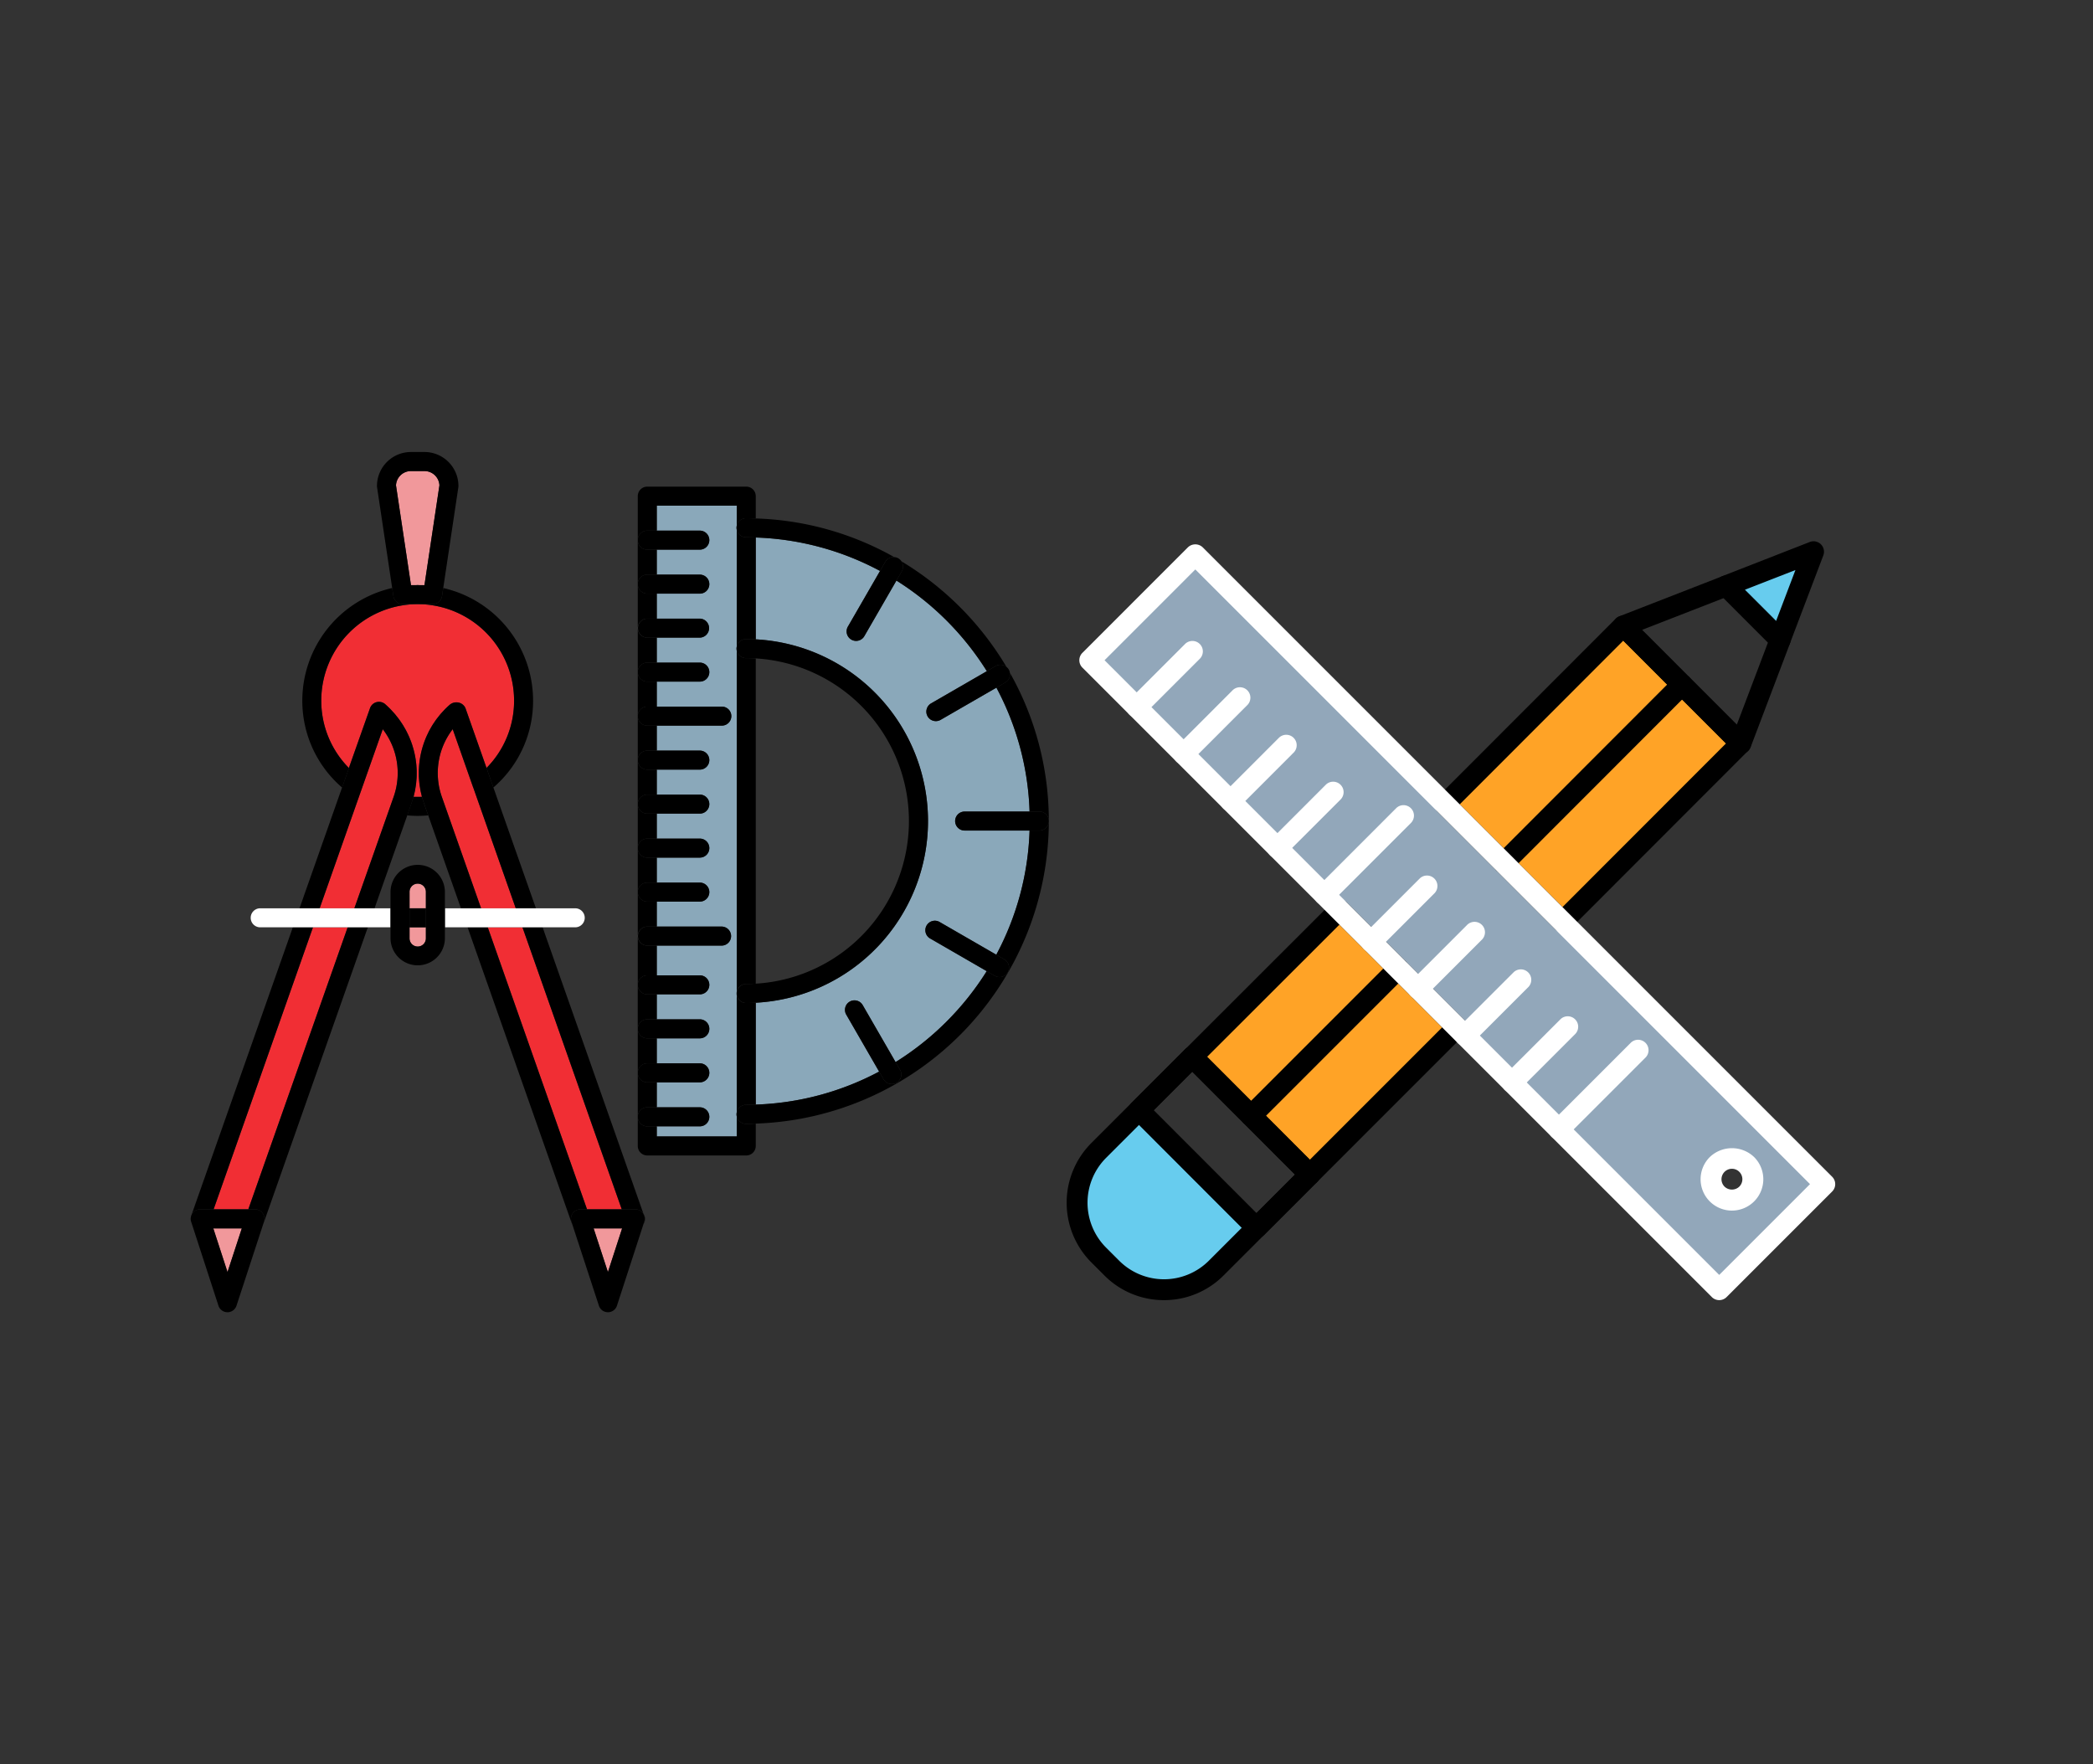 <svg xmlns="http://www.w3.org/2000/svg" width="312" height="263" viewBox="0 0 312 263">
  <rect x="0" y="0" width="312" height="263" fill="#333333" stroke="none"/>
  <g id="Grupo_55999" data-name="Grupo 55999" transform="translate(0 81)">
    <g id="Grupo_55994" data-name="Grupo 55994" transform="translate(0 -72.685)">
      <rect id="Rectángulo_5785" data-name="Rectángulo 5785" width="312" height="263" rx="25" transform="translate(0 -8.316)" fill="none" opacity="0.4"/>
      <g id="Grupo_59471" data-name="Grupo 59471" transform="translate(28.425 59.071)">
        <g id="Grupo_59469" data-name="Grupo 59469" transform="translate(130.579 13.301)">
          <g id="Grupo_59465" data-name="Grupo 59465" transform="translate(2.85 3.858)">
            <g id="Grupo_59464" data-name="Grupo 59464">
              <rect id="Rectángulo_30201" data-name="Rectángulo 30201" width="34.972" height="9.761" transform="matrix(0.707, -0.707, 0.707, 0.707, 55.402, 35.355)" fill="#ffa326"/>
              <rect id="Rectángulo_30202" data-name="Rectángulo 30202" width="34.972" height="9.761" transform="matrix(0.707, -0.707, 0.707, 0.707, 64.161, 44.114)" fill="#ffa326"/>
              <rect id="Rectángulo_30203" data-name="Rectángulo 30203" width="28.368" height="9.761" transform="matrix(0.707, -0.707, 0.707, 0.707, 17.744, 72.994)" fill="#ffa326"/>
              <rect id="Rectángulo_30204" data-name="Rectángulo 30204" width="28.381" height="9.761" transform="translate(26.501 81.773) rotate(-45)" fill="#ffa326"/>
              <path id="Trazado_124546" data-name="Trazado 124546" d="M529.082,148.623,524,153.687a9.667,9.667,0,0,1-13.71,0l-1.951-1.951a9.689,9.689,0,0,1,0-13.729l5.083-5.064Z" transform="translate(-505.488 -50.139)" fill="#67ccee"/>
              <path id="Trazado_124547" data-name="Trazado 124547" d="M611.7,50.139l-3.207,8.478-5.2-5.2Z" transform="translate(-505.488 -50.139)" fill="#67ccee"/>
            </g>
            <path id="Trazado_124548" data-name="Trazado 124548" d="M521.824,50.139,507.945,64.018l91.976,91.976L613.8,142.115Zm79.992,95.671a4.426,4.426,0,0,1-3.133-7.559,4.545,4.545,0,0,1,6.265,0,4.426,4.426,0,0,1-3.132,7.559Z" transform="translate(-505.488 -50.139)" fill="#92a7ba"/>
          </g>
          <g id="Grupo_59468" data-name="Grupo 59468">
            <g id="Grupo_59466" data-name="Grupo 59466">
              <path id="Trazado_124549" data-name="Trazado 124549" d="M567.791,95.809a1.556,1.556,0,0,1-1.1-.456l-8.759-8.759a1.557,1.557,0,0,1,0-2.2L584.505,57.8a1.6,1.6,0,0,1,2.2,0l8.759,8.759a1.557,1.557,0,0,1,0,2.2L568.894,95.352A1.555,1.555,0,0,1,567.791,95.809Zm-6.557-10.316,6.557,6.555,24.374-24.391L585.607,61.1Z" transform="translate(-502.638 -46.28)"/>
              <path id="Trazado_124550" data-name="Trazado 124550" d="M576.55,104.568a1.561,1.561,0,0,1-1.1-.456l-8.759-8.759a1.557,1.557,0,0,1,0-2.2l26.574-26.6a1.6,1.6,0,0,1,2.2,0l8.759,8.759a1.556,1.556,0,0,1,0,2.2l-26.574,26.6A1.563,1.563,0,0,1,576.55,104.568Zm-6.557-10.317,6.557,6.556,24.374-24.392-6.558-6.555Z" transform="translate(-502.638 -46.28)"/>
              <path id="Trazado_124551" data-name="Trazado 124551" d="M530.131,133.47h0a1.561,1.561,0,0,1-1.1-.457l-8.761-8.778a1.558,1.558,0,0,1,0-2.2L542.2,100.126a1.558,1.558,0,0,1,2.2,0l8.759,8.759a1.558,1.558,0,0,1,0,2.2l-21.925,21.925A1.561,1.561,0,0,1,530.131,133.47Zm-6.56-10.334,6.562,6.573,19.719-19.722-6.556-6.556Z" transform="translate(-502.638 -46.28)"/>
              <path id="Trazado_124552" data-name="Trazado 124552" d="M538.889,142.228a1.56,1.56,0,0,1-1.1-.455l-8.759-8.759a1.557,1.557,0,0,1,0-2.2l21.924-21.926a1.607,1.607,0,0,1,2.2,0l8.758,8.759a1.555,1.555,0,0,1,0,2.2L539.99,141.773A1.56,1.56,0,0,1,538.889,142.228Zm-6.555-10.316,6.555,6.557,19.721-19.723-6.555-6.557Z" transform="translate(-502.638 -46.28)"/>
              <path id="Trazado_124553" data-name="Trazado 124553" d="M517.152,159.4a12.479,12.479,0,0,1-8.885-3.677l-1.951-1.95a12.594,12.594,0,0,1,0-17.789l13.953-13.953a1.554,1.554,0,0,1,1.1-.457h0a1.558,1.558,0,0,1,1.1.457l17.517,17.535a1.557,1.557,0,0,1,0,2.2l-13.955,13.953A12.478,12.478,0,0,1,517.152,159.4Zm4.218-34.065L508.517,138.19a9.472,9.472,0,0,0,0,13.382l1.952,1.951a9.454,9.454,0,0,0,13.364,0l12.853-12.852Z" transform="translate(-502.638 -46.28)"/>
              <path id="Trazado_124554" data-name="Trazado 124554" d="M530.937,150.181h0a1.563,1.563,0,0,1-1.1-.457l-17.517-17.537a1.556,1.556,0,0,1,0-2.2l7.95-7.952a1.554,1.554,0,0,1,1.1-.457h0a1.558,1.558,0,0,1,1.1.457l17.517,17.535a1.558,1.558,0,0,1,0,2.2l-7.952,7.952A1.565,1.565,0,0,1,530.937,150.181Zm-15.316-19.094,15.316,15.333,5.749-5.749L521.37,125.338Z" transform="translate(-502.638 -46.28)"/>
              <path id="Trazado_124555" data-name="Trazado 124555" d="M608.992,62.529a1.562,1.562,0,0,1-1.1-.456l-8.046-8.047a1.557,1.557,0,0,1,.534-2.553l13.032-5.087a1.557,1.557,0,0,1,2.022,2l-4.985,13.133a1.556,1.556,0,0,1-1.129.971A1.535,1.535,0,0,1,608.992,62.529Zm-5.26-9.021,4.659,4.659,2.885-7.6Z" transform="translate(-502.638 -46.28)"/>
              <path id="Trazado_124556" data-name="Trazado 124556" d="M603.145,77.973h-.02a1.561,1.561,0,0,1-1.1-.457L584.525,60a1.559,1.559,0,0,1,.538-2.552l15.322-5.965a1.554,1.554,0,0,1,1.666.35l8.045,8.046a1.555,1.555,0,0,1,.356,1.654L604.6,76.968A1.556,1.556,0,0,1,603.145,77.973ZM588.414,59.485l14.124,14.139,4.644-12.256-6.614-6.614Z" transform="translate(-502.638 -46.28)"/>
            </g>
            <g id="Grupo_59467" data-name="Grupo 59467" transform="translate(1.889 0.457)">
              <path id="Trazado_124557" data-name="Trazado 124557" d="M599.914,159.4a1.556,1.556,0,0,1-1.1-.456L504.984,65.114a1.557,1.557,0,0,1,0-2.2l15.734-15.736a1.6,1.6,0,0,1,2.2,0l93.832,93.831a1.556,1.556,0,0,1,0,2.2l-15.736,15.736A1.556,1.556,0,0,1,599.914,159.4ZM508.288,64.012l91.626,91.629,13.533-13.533L521.819,50.479Z" transform="translate(-504.527 -46.738)" fill="#fff"/>
              <path id="Trazado_124558" data-name="Trazado 124558" d="M513.078,72.564a1.558,1.558,0,0,1-1.1-2.659l8.352-8.354a1.557,1.557,0,0,1,2.2,2.2l-8.353,8.354A1.551,1.551,0,0,1,513.078,72.564Z" transform="translate(-504.527 -46.738)" fill="#fff"/>
              <path id="Trazado_124559" data-name="Trazado 124559" d="M520.072,79.557a1.557,1.557,0,0,1-1.1-2.659l8.352-8.354a1.557,1.557,0,1,1,2.2,2.2L521.173,79.1A1.551,1.551,0,0,1,520.072,79.557Z" transform="translate(-504.527 -46.738)" fill="#fff"/>
              <path id="Trazado_124560" data-name="Trazado 124560" d="M534.058,93.544a1.557,1.557,0,0,1-1.1-2.659l8.354-8.354a1.557,1.557,0,0,1,2.2,2.2l-8.355,8.354A1.551,1.551,0,0,1,534.058,93.544Z" transform="translate(-504.527 -46.738)" fill="#fff"/>
              <path id="Trazado_124561" data-name="Trazado 124561" d="M541.052,100.538a1.558,1.558,0,0,1-1.1-2.659L551.8,86.028a1.557,1.557,0,0,1,2.2,2.2l-11.849,11.851A1.556,1.556,0,0,1,541.052,100.538Z" transform="translate(-504.527 -46.738)" fill="#fff"/>
              <path id="Trazado_124562" data-name="Trazado 124562" d="M576.02,135.506a1.558,1.558,0,0,1-1.1-2.66L586.769,121a1.557,1.557,0,0,1,2.2,2.2L577.121,135.05A1.555,1.555,0,0,1,576.02,135.506Z" transform="translate(-504.527 -46.738)" fill="#fff"/>
              <path id="Trazado_124563" data-name="Trazado 124563" d="M527.064,86.551a1.558,1.558,0,0,1-1.1-2.659l8.354-8.354a1.557,1.557,0,0,1,2.2,2.2L528.165,86.1A1.551,1.551,0,0,1,527.064,86.551Z" transform="translate(-504.527 -46.738)" fill="#fff"/>
              <path id="Trazado_124564" data-name="Trazado 124564" d="M548.046,107.532a1.557,1.557,0,0,1-1.1-2.659l8.353-8.354a1.557,1.557,0,0,1,2.2,2.2l-8.352,8.354A1.555,1.555,0,0,1,548.046,107.532Z" transform="translate(-504.527 -46.738)" fill="#fff"/>
              <path id="Trazado_124565" data-name="Trazado 124565" d="M555.04,114.525a1.558,1.558,0,0,1-1.1-2.66l8.353-8.353a1.557,1.557,0,1,1,2.2,2.2l-8.352,8.354A1.555,1.555,0,0,1,555.04,114.525Z" transform="translate(-504.527 -46.738)" fill="#fff"/>
              <path id="Trazado_124566" data-name="Trazado 124566" d="M569.026,128.512a1.558,1.558,0,0,1-1.1-2.66l8.355-8.352a1.557,1.557,0,0,1,2.2,2.2l-8.354,8.353A1.559,1.559,0,0,1,569.026,128.512Z" transform="translate(-504.527 -46.738)" fill="#fff"/>
              <path id="Trazado_124567" data-name="Trazado 124567" d="M562.032,121.519a1.558,1.558,0,0,1-1.1-2.66l8.355-8.353a1.557,1.557,0,0,1,2.2,2.2l-8.354,8.354A1.556,1.556,0,0,1,562.032,121.519Z" transform="translate(-504.527 -46.738)" fill="#fff"/>
              <path id="Trazado_124568" data-name="Trazado 124568" d="M601.809,146.052a4.672,4.672,0,0,1-3.3-7.978,4.786,4.786,0,0,1,6.61,0,4.673,4.673,0,0,1-3.306,7.977Zm0-6.232a1.559,1.559,0,0,0-1.1,2.66,1.593,1.593,0,0,0,2.2,0,1.558,1.558,0,0,0-1.1-2.661Z" transform="translate(-504.527 -46.738)" fill="#fff"/>
            </g>
          </g>
        </g>
        <g id="Grupo_59470" data-name="Grupo 59470">
          <path id="Trazado_124569" data-name="Trazado 124569" d="M486.014,87.984a1.417,1.417,0,0,1,1.418-1.417h9.679A42,42,0,0,0,492.166,68.1l-8.317,4.8a1.417,1.417,0,1,1-1.417-2.455l8.312-4.8a42.628,42.628,0,0,0-13.48-13.508l-4.77,8.26a1.417,1.417,0,1,1-2.453-1.418l4.777-8.273a42.025,42.025,0,0,0-18.524-4.987V60.9a27.122,27.122,0,0,1,0,54.167V130.25a42.019,42.019,0,0,0,18.389-4.918l-4.9-8.493a1.417,1.417,0,0,1,2.455-1.417l4.9,8.491a42.625,42.625,0,0,0,13.585-13.555l-8.441-4.873a1.417,1.417,0,1,1,1.418-2.454l8.449,4.878A42.008,42.008,0,0,0,497.111,89.4h-9.679A1.417,1.417,0,0,1,486.014,87.984Z" transform="translate(-372.059 -32.979)" fill="#8aa8ba"/>
          <path id="Trazado_124570" data-name="Trazado 124570" d="M400.691,74.289l-9.407,26.7h5.175l5.852-16.612A10.681,10.681,0,0,0,400.691,74.289Z" transform="translate(-372.059 -32.979)" fill="#f12e34"/>
          <path id="Trazado_124571" data-name="Trazado 124571" d="M431.14,145.859h5.175l-14.8-42.035h-5.171Z" transform="translate(-372.059 -32.979)" fill="#f12e34"/>
          <path id="Trazado_124572" data-name="Trazado 124572" d="M453.426,113.689a1.412,1.412,0,0,1,.033-.3V62.578a1.415,1.415,0,0,1-.033-.3,1.429,1.429,0,0,1,.033-.3V44.564a1.388,1.388,0,0,1,0-.6V40.969H441.538v3.724h6.417a1.417,1.417,0,1,1,0,2.834h-6.417V51.25h6.417a1.417,1.417,0,0,1,0,2.835h-6.417v3.724h6.417a1.418,1.418,0,0,1,0,2.835h-6.417v3.723h6.417a1.417,1.417,0,1,1,0,2.834h-6.417v3.724h9.7a1.417,1.417,0,0,1,0,2.835h-9.7v3.723h6.417a1.417,1.417,0,1,1,0,2.834h-6.417v3.725h6.417a1.417,1.417,0,1,1,0,2.834h-6.417V90.6h6.417a1.417,1.417,0,0,1,0,2.835h-6.417v3.724h6.417a1.417,1.417,0,1,1,0,2.834h-6.417v3.723h9.7a1.418,1.418,0,0,1,0,2.835h-9.7v4.433h6.417a1.417,1.417,0,1,1,0,2.834h-6.417v3.723h6.417a1.417,1.417,0,0,1,0,2.835h-6.417V124.1h6.417a1.417,1.417,0,1,1,0,2.834h-6.417v3.723h6.417a1.417,1.417,0,0,1,0,2.835h-6.417V135h11.921v-2.993a1.388,1.388,0,0,1,0-.6V113.99A1.415,1.415,0,0,1,453.426,113.689Z" transform="translate(-372.059 -32.979)" fill="#8aa8ba"/>
          <path id="Trazado_124573" data-name="Trazado 124573" d="M432.125,148.709l2.131,6.509,2.115-6.509Z" transform="translate(-372.059 -32.979)" fill="#f1989b"/>
          <path id="Trazado_124574" data-name="Trazado 124574" d="M407.121,98.566a1.219,1.219,0,1,0-2.437,0v2.424h2.437Z" transform="translate(-372.059 -32.979)" fill="#f1989b"/>
          <path id="Trazado_124575" data-name="Trazado 124575" d="M406.533,84.371l0-.013c-.033-.125-.057-.251-.088-.376-.046-.2-.1-.393-.134-.59-.027-.14-.045-.281-.068-.421-.03-.183-.061-.366-.083-.55-.018-.145-.027-.29-.04-.436-.015-.178-.032-.356-.041-.535-.007-.148-.007-.3-.009-.445,0-.174-.005-.348,0-.521,0-.151.014-.3.022-.452.01-.17.02-.34.037-.509.014-.151.033-.3.053-.451.021-.168.045-.334.073-.5.024-.15.054-.3.084-.448s.069-.328.108-.491.075-.3.116-.442.092-.32.143-.479.094-.291.146-.435.116-.313.178-.468.114-.284.176-.424.14-.305.214-.456.132-.274.2-.409c.08-.151.165-.3.251-.447.075-.131.149-.262.229-.39.093-.15.193-.295.293-.441.082-.122.162-.244.248-.363.11-.151.228-.3.344-.443.086-.109.169-.22.259-.326.135-.161.28-.315.424-.47.08-.086.155-.176.238-.26q.346-.354.721-.688a1.554,1.554,0,0,1,1.356-.371,1.436,1.436,0,0,1,1.042.842l3.136,8.907a14.2,14.2,0,0,0,4.109-10.058,14.382,14.382,0,0,0-14.173-14.36h-.4a14.381,14.381,0,0,0-14.172,14.36,14.231,14.231,0,0,0,4.118,10.062l3.149-8.914a1.417,1.417,0,0,1,2.342-.526c.255.225.5.459.732.7.079.082.151.167.228.25.151.161.3.322.443.49.087.1.167.211.251.316.122.153.244.305.358.461.084.116.162.235.243.352.1.153.208.305.306.461.077.123.148.25.221.376.09.154.18.309.264.467.069.131.133.264.2.4.077.157.153.314.223.474.06.136.116.273.171.411.065.161.128.322.186.485.051.14.1.282.144.423.052.165.1.329.148.5.041.143.078.286.113.431.041.167.078.336.113.5.029.145.058.29.083.437.029.171.053.342.075.515.019.145.038.291.053.438.017.175.027.35.038.526.008.145.017.29.021.436,0,.179,0,.359,0,.538,0,.144,0,.287-.009.431-.008.185-.026.369-.042.554-.012.139-.021.277-.038.416-.023.195-.056.39-.088.585-.021.128-.037.257-.062.385-.043.221-.1.441-.151.661-.025.1-.044.2-.071.3l0,.02C405.688,84.386,406.123,84.385,406.533,84.371Z" transform="translate(-372.059 -32.979)" fill="#f12e34"/>
          <path id="Trazado_124576" data-name="Trazado 124576" d="M414.172,82.99l-3.055-8.7A10.692,10.692,0,0,0,409.5,84.38l5.847,16.61h5.171L414.2,83.043C414.191,83.025,414.179,83.009,414.172,82.99Z" transform="translate(-372.059 -32.979)" fill="#f12e34"/>
          <path id="Trazado_124577" data-name="Trazado 124577" d="M406.089,52.816h.819l2.23-14.868a2.229,2.229,0,0,0-2.224-2.134H404.89a2.23,2.23,0,0,0-2.225,2.134L404.9,52.816h.8c.065,0,.129-.01.194-.01S406.023,52.815,406.089,52.816Z" transform="translate(-372.059 -32.979)" fill="#f1989b"/>
          <path id="Trazado_124578" data-name="Trazado 124578" d="M404.684,105.438a1.219,1.219,0,1,0,2.437,0v-1.614h-2.437Z" transform="translate(-372.059 -32.979)" fill="#f1989b"/>
          <path id="Trazado_124579" data-name="Trazado 124579" d="M375.432,148.709l2.117,6.509,2.13-6.509Z" transform="translate(-372.059 -32.979)" fill="#f1989b"/>
          <path id="Trazado_124580" data-name="Trazado 124580" d="M380.651,145.859l14.81-42.035h-5.175l-14.81,42.035Z" transform="translate(-372.059 -32.979)" fill="#f12e34"/>
          <path id="Trazado_124581" data-name="Trazado 124581" d="M407.414,74.928c-.074.151-.146.3-.214.456C407.268,75.231,407.34,75.079,407.414,74.928Z" transform="translate(-372.059 -32.979)"/>
          <path id="Trazado_124582" data-name="Trazado 124582" d="M408.39,73.241c-.1.146-.2.291-.293.441C408.19,73.532,408.29,73.387,408.39,73.241Z" transform="translate(-372.059 -32.979)"/>
          <path id="Trazado_124583" data-name="Trazado 124583" d="M407.868,74.072c-.086.148-.171.3-.251.447C407.7,74.368,407.782,74.22,407.868,74.072Z" transform="translate(-372.059 -32.979)"/>
          <path id="Trazado_124584" data-name="Trazado 124584" d="M406.123,79.523c-.017.169-.027.339-.037.509C406.1,79.862,406.106,79.692,406.123,79.523Z" transform="translate(-372.059 -32.979)"/>
          <path id="Trazado_124585" data-name="Trazado 124585" d="M408.982,72.435c-.116.146-.234.292-.344.443C408.748,72.727,408.866,72.581,408.982,72.435Z" transform="translate(-372.059 -32.979)"/>
          <path id="Trazado_124586" data-name="Trazado 124586" d="M406.249,78.571c-.028.167-.052.333-.073.5C406.2,78.9,406.221,78.738,406.249,78.571Z" transform="translate(-372.059 -32.979)"/>
          <path id="Trazado_124587" data-name="Trazado 124587" d="M406.075,81.45c.009.179.026.357.041.535C406.1,81.807,406.084,81.629,406.075,81.45Z" transform="translate(-372.059 -32.979)"/>
          <path id="Trazado_124588" data-name="Trazado 124588" d="M406.441,77.632c-.039.163-.075.327-.108.491C406.366,77.959,406.4,77.795,406.441,77.632Z" transform="translate(-372.059 -32.979)"/>
          <path id="Trazado_124589" data-name="Trazado 124589" d="M406.7,76.711q-.077.239-.143.479Q406.623,76.95,406.7,76.711Z" transform="translate(-372.059 -32.979)"/>
          <path id="Trazado_124590" data-name="Trazado 124590" d="M407.024,75.808c-.062.155-.122.311-.178.468C406.9,76.119,406.962,75.963,407.024,75.808Z" transform="translate(-372.059 -32.979)"/>
          <path id="Trazado_124591" data-name="Trazado 124591" d="M406.156,82.421c.022.184.053.367.083.55C406.209,82.788,406.178,82.605,406.156,82.421Z" transform="translate(-372.059 -32.979)"/>
          <path id="Trazado_124592" data-name="Trazado 124592" d="M409.665,71.639c-.144.155-.289.309-.424.47C409.376,71.948,409.521,71.794,409.665,71.639Z" transform="translate(-372.059 -32.979)"/>
          <path id="Trazado_124593" data-name="Trazado 124593" d="M405.475,78.125c-.035-.169-.072-.338-.113-.5C405.4,77.787,405.44,77.956,405.475,78.125Z" transform="translate(-372.059 -32.979)"/>
          <path id="Trazado_124594" data-name="Trazado 124594" d="M406.307,83.392c.038.2.088.393.134.59C406.395,83.785,406.345,83.589,406.307,83.392Z" transform="translate(-372.059 -32.979)"/>
          <path id="Trazado_124595" data-name="Trazado 124595" d="M405.249,77.189c-.046-.166-.1-.33-.148-.5C405.153,76.858,405.2,77.023,405.249,77.189Z" transform="translate(-372.059 -32.979)"/>
          <path id="Trazado_124596" data-name="Trazado 124596" d="M405.354,84.047c.054-.22.108-.44.151-.661C405.462,83.607,405.408,83.827,405.354,84.047Z" transform="translate(-372.059 -32.979)"/>
          <path id="Trazado_124597" data-name="Trazado 124597" d="M405.693,82c.016-.185.034-.369.042-.554C405.727,81.631,405.709,81.815,405.693,82Z" transform="translate(-372.059 -32.979)"/>
          <path id="Trazado_124598" data-name="Trazado 124598" d="M405.724,80.041c-.011-.176-.021-.351-.038-.526C405.7,79.69,405.713,79.865,405.724,80.041Z" transform="translate(-372.059 -32.979)"/>
          <path id="Trazado_124599" data-name="Trazado 124599" d="M405.633,79.077c-.022-.173-.046-.344-.075-.515C405.587,78.733,405.611,78.9,405.633,79.077Z" transform="translate(-372.059 -32.979)"/>
          <path id="Trazado_124600" data-name="Trazado 124600" d="M403.694,73.661c-.1-.156-.2-.308-.306-.461C403.492,73.353,403.6,73.5,403.694,73.661Z" transform="translate(-372.059 -32.979)"/>
          <path id="Trazado_124601" data-name="Trazado 124601" d="M403.145,72.848c-.114-.156-.236-.308-.358-.461C402.909,72.54,403.031,72.692,403.145,72.848Z" transform="translate(-372.059 -32.979)"/>
          <path id="Trazado_124602" data-name="Trazado 124602" d="M402.536,72.071c-.141-.168-.292-.329-.443-.49C402.243,71.742,402.395,71.9,402.536,72.071Z" transform="translate(-372.059 -32.979)"/>
          <path id="Trazado_124603" data-name="Trazado 124603" d="M404.6,75.375c-.07-.16-.146-.317-.223-.474C404.454,75.058,404.53,75.215,404.6,75.375Z" transform="translate(-372.059 -32.979)"/>
          <path id="Trazado_124604" data-name="Trazado 124604" d="M404.179,74.5c-.084-.158-.174-.313-.264-.467C404.005,74.191,404.1,74.346,404.179,74.5Z" transform="translate(-372.059 -32.979)"/>
          <path id="Trazado_124605" data-name="Trazado 124605" d="M404.957,76.271c-.058-.163-.121-.324-.186-.485C404.836,75.947,404.9,76.108,404.957,76.271Z" transform="translate(-372.059 -32.979)"/>
          <path id="Trazado_124606" data-name="Trazado 124606" d="M405.567,83c.032-.195.065-.39.088-.585C405.632,82.611,405.6,82.806,405.567,83Z" transform="translate(-372.059 -32.979)"/>
          <path id="Trazado_124607" data-name="Trazado 124607" d="M414.2,83.043l-3.082-8.751,3.055,8.7C414.179,83.009,414.191,83.025,414.2,83.043Z" transform="translate(-372.059 -32.979)"/>
          <path id="Trazado_124608" data-name="Trazado 124608" d="M408.129,55.651h-2.035a14.382,14.382,0,0,1,14.173,14.36,14.2,14.2,0,0,1-4.109,10.058l1.026,2.915A17.01,17.01,0,0,0,423.1,70.011,17.225,17.225,0,0,0,409.71,53.247l-.18,1.2A1.417,1.417,0,0,1,408.129,55.651Z" transform="translate(-372.059 -32.979)"/>
          <path id="Trazado_124609" data-name="Trazado 124609" d="M406.066,81c0-.174-.005-.348,0-.521C406.061,80.657,406.063,80.831,406.066,81Z" transform="translate(-372.059 -32.979)"/>
          <path id="Trazado_124610" data-name="Trazado 124610" d="M395.642,80.073a14.231,14.231,0,0,1-4.118-10.062A14.381,14.381,0,0,1,405.7,55.651h-2.021a1.418,1.418,0,0,1-1.4-1.207l-.18-1.2a17.224,17.224,0,0,0-13.4,16.767,17.047,17.047,0,0,0,5.931,12.983l4.17-11.835Z" transform="translate(-372.059 -32.979)"/>
          <path id="Trazado_124611" data-name="Trazado 124611" d="M405.895,52.806c-.065,0-.129.009-.194.01h.388C406.023,52.815,405.96,52.806,405.895,52.806Z" transform="translate(-372.059 -32.979)"/>
          <path id="Trazado_124612" data-name="Trazado 124612" d="M401.133,70.633c.255.225.5.459.732.7C401.631,71.092,401.388,70.858,401.133,70.633Z" transform="translate(-372.059 -32.979)"/>
          <path id="Trazado_124613" data-name="Trazado 124613" d="M407.468,87.143l-.643-1.825q-.167-.479-.3-.96l0,.013c-.41.014-.845.015-1.255,0l0-.02c-.087.323-.185.645-.3.965l-.263.75-.379,1.077c.5.046,1.014.074,1.551.074S406.96,87.189,407.468,87.143Z" transform="translate(-372.059 -32.979)"/>
          <path id="Trazado_124614" data-name="Trazado 124614" d="M409.9,71.379q.346-.354.721-.688Q410.249,71.024,409.9,71.379Z" transform="translate(-372.059 -32.979)"/>
          <path id="Trazado_124615" data-name="Trazado 124615" d="M405.745,80.477c0,.179,0,.359,0,.538C405.747,80.836,405.749,80.656,405.745,80.477Z" transform="translate(-372.059 -32.979)"/>
          <path id="Trazado_124616" data-name="Trazado 124616" d="M400.691,74.289a10.681,10.681,0,0,1,1.62,10.089l-5.852,16.612h3.006l4.879-13.847.379-1.077.263-.75c.112-.32.21-.642.3-.965.027-.1.046-.2.071-.3.054-.22.108-.44.151-.661.025-.128.041-.257.062-.385.032-.195.065-.39.088-.585.017-.139.026-.277.038-.416.016-.185.034-.369.042-.554.007-.144.007-.287.009-.431,0-.179.005-.359,0-.538,0-.146-.013-.291-.021-.436-.011-.176-.022-.351-.038-.526-.015-.147-.034-.293-.053-.438-.022-.173-.046-.344-.075-.515-.025-.147-.054-.292-.083-.437-.035-.169-.072-.338-.113-.5-.035-.145-.072-.288-.113-.431-.046-.166-.1-.331-.148-.5-.046-.141-.093-.283-.144-.423-.058-.163-.121-.324-.186-.485-.055-.138-.111-.275-.171-.411-.07-.16-.146-.317-.223-.474-.065-.133-.129-.266-.2-.4-.084-.158-.174-.313-.264-.467-.073-.126-.144-.253-.221-.376-.1-.156-.2-.308-.306-.461-.081-.117-.159-.236-.243-.352-.114-.156-.236-.308-.358-.461-.084-.105-.164-.213-.251-.316-.141-.168-.293-.329-.443-.49-.077-.083-.149-.168-.228-.25-.234-.239-.477-.473-.732-.7a1.417,1.417,0,0,0-2.342.526l-4.17,11.835-6.34,18h3Z" transform="translate(-372.059 -32.979)"/>
          <path id="Trazado_124617" data-name="Trazado 124617" d="M379.685,148.693h-4.258l.005.016h4.247Z" transform="translate(-372.059 -32.979)"/>
          <path id="Trazado_124618" data-name="Trazado 124618" d="M380.651,145.859h.989a1.416,1.416,0,0,1,1.345,1.858l-.071.22c.007-.019.021-.034.028-.053l15.524-44.06H395.46Z" transform="translate(-372.059 -32.979)"/>
          <path id="Trazado_124619" data-name="Trazado 124619" d="M372.077,147.073a1.392,1.392,0,0,0,.1.788l-.048-.147A1.4,1.4,0,0,1,372.077,147.073Z" transform="translate(-372.059 -32.979)"/>
          <path id="Trazado_124620" data-name="Trazado 124620" d="M373.477,145.859h2l14.81-42.035h-3l-15.149,43a1.164,1.164,0,0,0-.039.175,1.4,1.4,0,0,1,.236-.553A1.418,1.418,0,0,1,373.477,145.859Z" transform="translate(-372.059 -32.979)"/>
          <path id="Trazado_124621" data-name="Trazado 124621" d="M382.787,146.445a1.418,1.418,0,0,0-1.147-.586h-8.163a1.418,1.418,0,0,0-1.147.584,1.4,1.4,0,0,0-.236.553.71.71,0,0,0-.017.077,1.4,1.4,0,0,0,.053.641l.048.147,4.019,12.364a1.417,1.417,0,0,0,1.346.98h0a1.417,1.417,0,0,0,1.346-.977l4.024-12.291.071-.22A1.415,1.415,0,0,0,382.787,146.445Zm-5.238,8.773-2.117-6.509-.005-.016h4.258l-.006.016Z" transform="translate(-372.059 -32.979)"/>
          <path id="Trazado_124622" data-name="Trazado 124622" d="M436.376,148.693H432.12l.005.016h4.246Z" transform="translate(-372.059 -32.979)"/>
          <path id="Trazado_124623" data-name="Trazado 124623" d="M439.554,146.525l-15.034-42.7h-3l14.8,42.035h2.013a1.416,1.416,0,0,1,1.347,1.855l-.1.317a1.455,1.455,0,0,0,.208-.739A1.414,1.414,0,0,0,439.554,146.525Z" transform="translate(-372.059 -32.979)"/>
          <path id="Trazado_124624" data-name="Trazado 124624" d="M429.017,146.445a1.419,1.419,0,0,1,1.148-.586h.975l-14.8-42.035h-3.005l15.509,44.06a1.269,1.269,0,0,0,.063.114l-.093-.281A1.418,1.418,0,0,1,429.017,146.445Z" transform="translate(-372.059 -32.979)"/>
          <path id="Trazado_124625" data-name="Trazado 124625" d="M413.022,71.162a1.436,1.436,0,0,0-1.042-.842,1.554,1.554,0,0,0-1.356.371q-.375.333-.721.688c-.083.084-.158.174-.238.26-.144.155-.289.309-.424.47-.09.106-.173.217-.259.326-.116.146-.234.292-.344.443-.086.119-.166.241-.248.363-.1.146-.2.291-.293.441-.08.128-.154.259-.229.39-.086.148-.171.3-.251.447-.071.135-.137.272-.2.409s-.146.3-.214.456-.119.282-.176.424-.122.311-.178.468-.1.289-.146.435-.1.319-.143.479-.08.294-.116.442-.075.327-.108.491-.06.3-.084.448c-.028.167-.052.333-.073.5-.02.15-.039.3-.053.451-.017.169-.027.339-.037.509-.008.151-.018.3-.022.452,0,.173,0,.347,0,.521,0,.148,0,.3.009.445.009.179.026.357.041.535.013.146.022.291.04.436.022.184.053.367.083.55.023.14.041.281.068.421.038.2.088.393.134.59.031.125.055.251.088.376q.131.481.3.96l.643,1.825,4.874,13.847h3L409.5,84.38a10.692,10.692,0,0,1,1.618-10.088l3.082,8.751,6.318,17.947h3.006l-6.339-18.006-1.026-2.915Z" transform="translate(-372.059 -32.979)"/>
          <path id="Trazado_124626" data-name="Trazado 124626" d="M439.474,146.443a1.418,1.418,0,0,0-1.147-.584h-8.162a1.417,1.417,0,0,0-1.347,1.858l.093.281,4,12.23a1.417,1.417,0,0,0,1.346.977h0a1.416,1.416,0,0,0,1.346-.98l3.965-12.194.1-.317A1.417,1.417,0,0,0,439.474,146.443Zm-5.218,8.775-2.131-6.509-.005-.016h4.256l-.005.016Z" transform="translate(-372.059 -32.979)"/>
          <path id="Trazado_124627" data-name="Trazado 124627" d="M403.675,55.651h4.454a1.417,1.417,0,0,0,1.4-1.207l.18-1.2,2.248-15a1.491,1.491,0,0,0,.016-.211,5.067,5.067,0,0,0-5.06-5.061H404.89a5.068,5.068,0,0,0-5.061,5.061,1.486,1.486,0,0,0,.016.211l2.249,14.993.18,1.2A1.418,1.418,0,0,0,403.675,55.651Zm1.221-2.835-2.231-14.868a2.23,2.23,0,0,1,2.225-2.134h2.024a2.229,2.229,0,0,1,2.224,2.134l-2.23,14.868H404.9Z" transform="translate(-372.059 -32.979)"/>
          <path id="Trazado_124628" data-name="Trazado 124628" d="M399.465,100.99H382.422a1.417,1.417,0,0,0,0,2.834h19.427V100.99Z" transform="translate(-372.059 -32.979)" fill="#fff"/>
          <rect id="Rectángulo_30205" data-name="Rectángulo 30205" width="2.437" height="2.834" transform="translate(32.625 68.011)"/>
          <path id="Trazado_124629" data-name="Trazado 124629" d="M421.515,103.824h7.867a1.417,1.417,0,1,0,0-2.834H409.955v2.834h11.56Z" transform="translate(-372.059 -32.979)" fill="#fff"/>
          <path id="Trazado_124630" data-name="Trazado 124630" d="M409.955,98.566a4.053,4.053,0,1,0-8.106,0v6.872a4.053,4.053,0,1,0,8.106,0V98.566Zm-2.834,6.872a1.219,1.219,0,1,1-2.437,0V98.566a1.219,1.219,0,1,1,2.437,0v6.872Z" transform="translate(-372.059 -32.979)"/>
          <path id="Trazado_124631" data-name="Trazado 124631" d="M454.843,112.272c.488,0,.97-.018,1.451-.047V63.742c-.481-.029-.963-.047-1.451-.047a1.418,1.418,0,0,1-1.384-1.117v50.811A1.418,1.418,0,0,1,454.843,112.272Z" transform="translate(-372.059 -32.979)"/>
          <path id="Trazado_124632" data-name="Trazado 124632" d="M454.843,115.107a1.418,1.418,0,0,1-1.384-1.117V131.4a1.417,1.417,0,0,1,1.384-1.116c.487,0,.968-.021,1.451-.037V115.067Q455.572,115.106,454.843,115.107Z" transform="translate(-372.059 -32.979)"/>
          <path id="Trazado_124633" data-name="Trazado 124633" d="M454.843,60.86q.73,0,1.451.04V45.717c-.483-.016-.964-.037-1.451-.037a1.417,1.417,0,0,1-1.384-1.116V61.976A1.419,1.419,0,0,1,454.843,60.86Z" transform="translate(-372.059 -32.979)"/>
          <path id="Trazado_124634" data-name="Trazado 124634" d="M440.121,70.925h1.417V67.2h-1.417a1.416,1.416,0,0,1-1.417-1.417v6.558A1.417,1.417,0,0,1,440.121,70.925Z" transform="translate(-372.059 -32.979)"/>
          <path id="Trazado_124635" data-name="Trazado 124635" d="M440.121,64.367h1.417V60.644h-1.417a1.417,1.417,0,0,1-1.417-1.417v6.557A1.416,1.416,0,0,1,440.121,64.367Z" transform="translate(-372.059 -32.979)"/>
          <path id="Trazado_124636" data-name="Trazado 124636" d="M440.121,77.483h1.417V73.76h-1.417a1.417,1.417,0,0,1-1.417-1.418V78.9A1.417,1.417,0,0,1,440.121,77.483Z" transform="translate(-372.059 -32.979)"/>
          <path id="Trazado_124637" data-name="Trazado 124637" d="M440.121,97.158h1.417V93.434h-1.417a1.417,1.417,0,0,1-1.417-1.418v6.559A1.416,1.416,0,0,1,440.121,97.158Z" transform="translate(-372.059 -32.979)"/>
          <path id="Trazado_124638" data-name="Trazado 124638" d="M440.121,84.042h1.417V80.317h-1.417A1.416,1.416,0,0,1,438.7,78.9v6.559A1.416,1.416,0,0,1,440.121,84.042Z" transform="translate(-372.059 -32.979)"/>
          <path id="Trazado_124639" data-name="Trazado 124639" d="M440.121,103.715h1.417V99.992h-1.417a1.416,1.416,0,0,1-1.417-1.417v6.557A1.417,1.417,0,0,1,440.121,103.715Z" transform="translate(-372.059 -32.979)"/>
          <path id="Trazado_124640" data-name="Trazado 124640" d="M440.121,57.809h1.417V54.085h-1.417a1.416,1.416,0,0,1-1.417-1.417v6.559A1.417,1.417,0,0,1,440.121,57.809Z" transform="translate(-372.059 -32.979)"/>
          <path id="Trazado_124641" data-name="Trazado 124641" d="M440.121,110.983h1.417V106.55h-1.417a1.417,1.417,0,0,1-1.417-1.418V112.4A1.416,1.416,0,0,1,440.121,110.983Z" transform="translate(-372.059 -32.979)"/>
          <path id="Trazado_124642" data-name="Trazado 124642" d="M440.121,44.693h1.417V40.969h11.921v2.993a1.417,1.417,0,0,1,1.384-1.116c.487,0,.968.021,1.451.037V39.552a1.417,1.417,0,0,0-1.417-1.418H440.121a1.417,1.417,0,0,0-1.417,1.418V46.11A1.417,1.417,0,0,1,440.121,44.693Z" transform="translate(-372.059 -32.979)"/>
          <path id="Trazado_124643" data-name="Trazado 124643" d="M440.121,124.1h1.417v-3.724h-1.417a1.417,1.417,0,0,1-1.417-1.418v6.559A1.416,1.416,0,0,1,440.121,124.1Z" transform="translate(-372.059 -32.979)"/>
          <path id="Trazado_124644" data-name="Trazado 124644" d="M440.121,51.25h1.417V47.527h-1.417A1.416,1.416,0,0,1,438.7,46.11v6.558A1.417,1.417,0,0,1,440.121,51.25Z" transform="translate(-372.059 -32.979)"/>
          <path id="Trazado_124645" data-name="Trazado 124645" d="M453.459,132.005V135H441.538v-1.507h-1.417a1.417,1.417,0,0,1-1.417-1.417v4.341a1.416,1.416,0,0,0,1.417,1.417h14.756a1.416,1.416,0,0,0,1.417-1.417v-3.331c-.483.016-.964.037-1.451.037A1.417,1.417,0,0,1,453.459,132.005Z" transform="translate(-372.059 -32.979)"/>
          <path id="Trazado_124646" data-name="Trazado 124646" d="M440.121,117.54h1.417v-3.723h-1.417A1.416,1.416,0,0,1,438.7,112.4v6.557A1.417,1.417,0,0,1,440.121,117.54Z" transform="translate(-372.059 -32.979)"/>
          <path id="Trazado_124647" data-name="Trazado 124647" d="M440.121,130.656h1.417v-3.723h-1.417a1.416,1.416,0,0,1-1.417-1.417v6.558A1.417,1.417,0,0,1,440.121,130.656Z" transform="translate(-372.059 -32.979)"/>
          <path id="Trazado_124648" data-name="Trazado 124648" d="M440.121,90.6h1.417V86.876h-1.417a1.417,1.417,0,0,1-1.417-1.417v6.557A1.416,1.416,0,0,1,440.121,90.6Z" transform="translate(-372.059 -32.979)"/>
          <path id="Trazado_124649" data-name="Trazado 124649" d="M440.121,47.527h7.834a1.417,1.417,0,1,0,0-2.834h-7.834a1.417,1.417,0,0,0,0,2.834Z" transform="translate(-372.059 -32.979)"/>
          <path id="Trazado_124650" data-name="Trazado 124650" d="M440.121,54.085h7.834a1.417,1.417,0,0,0,0-2.835h-7.834a1.417,1.417,0,0,0,0,2.835Z" transform="translate(-372.059 -32.979)"/>
          <path id="Trazado_124651" data-name="Trazado 124651" d="M440.121,67.2h7.834a1.417,1.417,0,1,0,0-2.834h-7.834a1.417,1.417,0,0,0,0,2.834Z" transform="translate(-372.059 -32.979)"/>
          <path id="Trazado_124652" data-name="Trazado 124652" d="M440.121,73.76h11.113a1.417,1.417,0,0,0,0-2.835H440.121a1.417,1.417,0,0,0,0,2.835Z" transform="translate(-372.059 -32.979)"/>
          <path id="Trazado_124653" data-name="Trazado 124653" d="M440.121,106.55h11.113a1.418,1.418,0,0,0,0-2.835H440.121a1.418,1.418,0,0,0,0,2.835Z" transform="translate(-372.059 -32.979)"/>
          <path id="Trazado_124654" data-name="Trazado 124654" d="M440.121,60.644h7.834a1.418,1.418,0,0,0,0-2.835h-7.834a1.418,1.418,0,0,0,0,2.835Z" transform="translate(-372.059 -32.979)"/>
          <path id="Trazado_124655" data-name="Trazado 124655" d="M440.121,80.317h7.834a1.417,1.417,0,1,0,0-2.834h-7.834a1.417,1.417,0,0,0,0,2.834Z" transform="translate(-372.059 -32.979)"/>
          <path id="Trazado_124656" data-name="Trazado 124656" d="M440.121,86.876h7.834a1.417,1.417,0,1,0,0-2.834h-7.834a1.417,1.417,0,0,0,0,2.834Z" transform="translate(-372.059 -32.979)"/>
          <path id="Trazado_124657" data-name="Trazado 124657" d="M440.121,99.992h7.834a1.417,1.417,0,1,0,0-2.834h-7.834a1.417,1.417,0,0,0,0,2.834Z" transform="translate(-372.059 -32.979)"/>
          <path id="Trazado_124658" data-name="Trazado 124658" d="M440.121,93.434h7.834a1.417,1.417,0,0,0,0-2.835h-7.834a1.417,1.417,0,0,0,0,2.835Z" transform="translate(-372.059 -32.979)"/>
          <path id="Trazado_124659" data-name="Trazado 124659" d="M440.121,113.817h7.834a1.417,1.417,0,1,0,0-2.834h-7.834a1.417,1.417,0,0,0,0,2.834Z" transform="translate(-372.059 -32.979)"/>
          <path id="Trazado_124660" data-name="Trazado 124660" d="M440.121,120.375h7.834a1.417,1.417,0,0,0,0-2.835h-7.834a1.417,1.417,0,0,0,0,2.835Z" transform="translate(-372.059 -32.979)"/>
          <path id="Trazado_124661" data-name="Trazado 124661" d="M440.121,133.491h7.834a1.417,1.417,0,0,0,0-2.835h-7.834a1.417,1.417,0,0,0,0,2.835Z" transform="translate(-372.059 -32.979)"/>
          <path id="Trazado_124662" data-name="Trazado 124662" d="M440.121,126.933h7.834a1.417,1.417,0,1,0,0-2.834h-7.834a1.417,1.417,0,0,0,0,2.834Z" transform="translate(-372.059 -32.979)"/>
          <path id="Trazado_124663" data-name="Trazado 124663" d="M493.49,67.331l-1.324.764a42,42,0,0,1,4.945,18.472h1.453a1.416,1.416,0,0,1,1.417,1.417,44.841,44.841,0,0,0-5.8-22.1A1.415,1.415,0,0,1,493.49,67.331Z" transform="translate(-372.059 -32.979)"/>
          <path id="Trazado_124664" data-name="Trazado 124664" d="M498.564,89.4h-1.453a42.008,42.008,0,0,1-4.963,18.508l1.192.688a1.417,1.417,0,0,1-1.417,2.455l-1.2-.694a42.625,42.625,0,0,1-13.585,13.555l.664,1.15a1.417,1.417,0,1,1-2.455,1.417l-.663-1.148a42.019,42.019,0,0,1-18.389,4.918c-.483.016-.964.037-1.451.037a1.417,1.417,0,0,0,0,2.834c.487,0,.968-.021,1.451-.037a45.182,45.182,0,0,0,43.687-45.1A1.416,1.416,0,0,1,498.564,89.4Z" transform="translate(-372.059 -32.979)"/>
          <path id="Trazado_124665" data-name="Trazado 124665" d="M478.061,50.754l-.8,1.381a42.628,42.628,0,0,1,13.48,13.508l1.329-.767a1.422,1.422,0,0,1,1.6.132,45.465,45.465,0,0,0-15.668-15.747A1.413,1.413,0,0,1,478.061,50.754Z" transform="translate(-372.059 -32.979)"/>
          <path id="Trazado_124666" data-name="Trazado 124666" d="M453.459,43.962a1.417,1.417,0,0,0,1.384,1.718c.487,0,.968.021,1.451.037A42.025,42.025,0,0,1,474.818,50.7l.789-1.367a1.416,1.416,0,0,1,1.318-.7,44.806,44.806,0,0,0-20.631-5.755c-.483-.016-.964-.037-1.451-.037A1.417,1.417,0,0,0,453.459,43.962Z" transform="translate(-372.059 -32.979)"/>
          <path id="Trazado_124667" data-name="Trazado 124667" d="M453.459,61.976a1.429,1.429,0,0,0-.033.3,1.422,1.422,0,0,0,1.417,1.418c.488,0,.97.018,1.451.047a24.285,24.285,0,0,1,0,48.483c-.481.029-.963.047-1.451.047a1.418,1.418,0,0,0,0,2.835q.73,0,1.451-.04a27.122,27.122,0,0,0,0-54.167q-.722-.039-1.451-.04A1.419,1.419,0,0,0,453.459,61.976Z" transform="translate(-372.059 -32.979)"/>
          <path id="Trazado_124668" data-name="Trazado 124668" d="M498.564,86.567H487.432a1.417,1.417,0,1,0,0,2.834h11.132a1.417,1.417,0,0,0,0-2.834Z" transform="translate(-372.059 -32.979)"/>
          <path id="Trazado_124669" data-name="Trazado 124669" d="M492.073,64.876l-1.329.767-8.312,4.8a1.417,1.417,0,1,0,1.417,2.455l8.317-4.8,1.324-.764a1.415,1.415,0,0,0,.687-1.45,1.36,1.36,0,0,0-.5-.873A1.422,1.422,0,0,0,492.073,64.876Z" transform="translate(-372.059 -32.979)"/>
          <path id="Trazado_124670" data-name="Trazado 124670" d="M475.607,49.337l-.789,1.367-4.777,8.273a1.417,1.417,0,1,0,2.453,1.418l4.77-8.26.8-1.381a1.435,1.435,0,0,0-.519-1.936,1.4,1.4,0,0,0-.617-.18A1.416,1.416,0,0,0,475.607,49.337Z" transform="translate(-372.059 -32.979)"/>
          <path id="Trazado_124671" data-name="Trazado 124671" d="M470.3,114.9a1.419,1.419,0,0,0-.519,1.936l4.9,8.493.663,1.148a1.417,1.417,0,1,0,2.455-1.417l-.664-1.15-4.9-8.491A1.421,1.421,0,0,0,470.3,114.9Z" transform="translate(-372.059 -32.979)"/>
          <path id="Trazado_124672" data-name="Trazado 124672" d="M481.763,103.549a1.418,1.418,0,0,0,.518,1.936l8.441,4.873,1.2.694a1.417,1.417,0,0,0,1.417-2.455l-1.192-.688-8.449-4.878A1.42,1.42,0,0,0,481.763,103.549Z" transform="translate(-372.059 -32.979)"/>
        </g>
      </g>
    </g>
  </g>
</svg>
